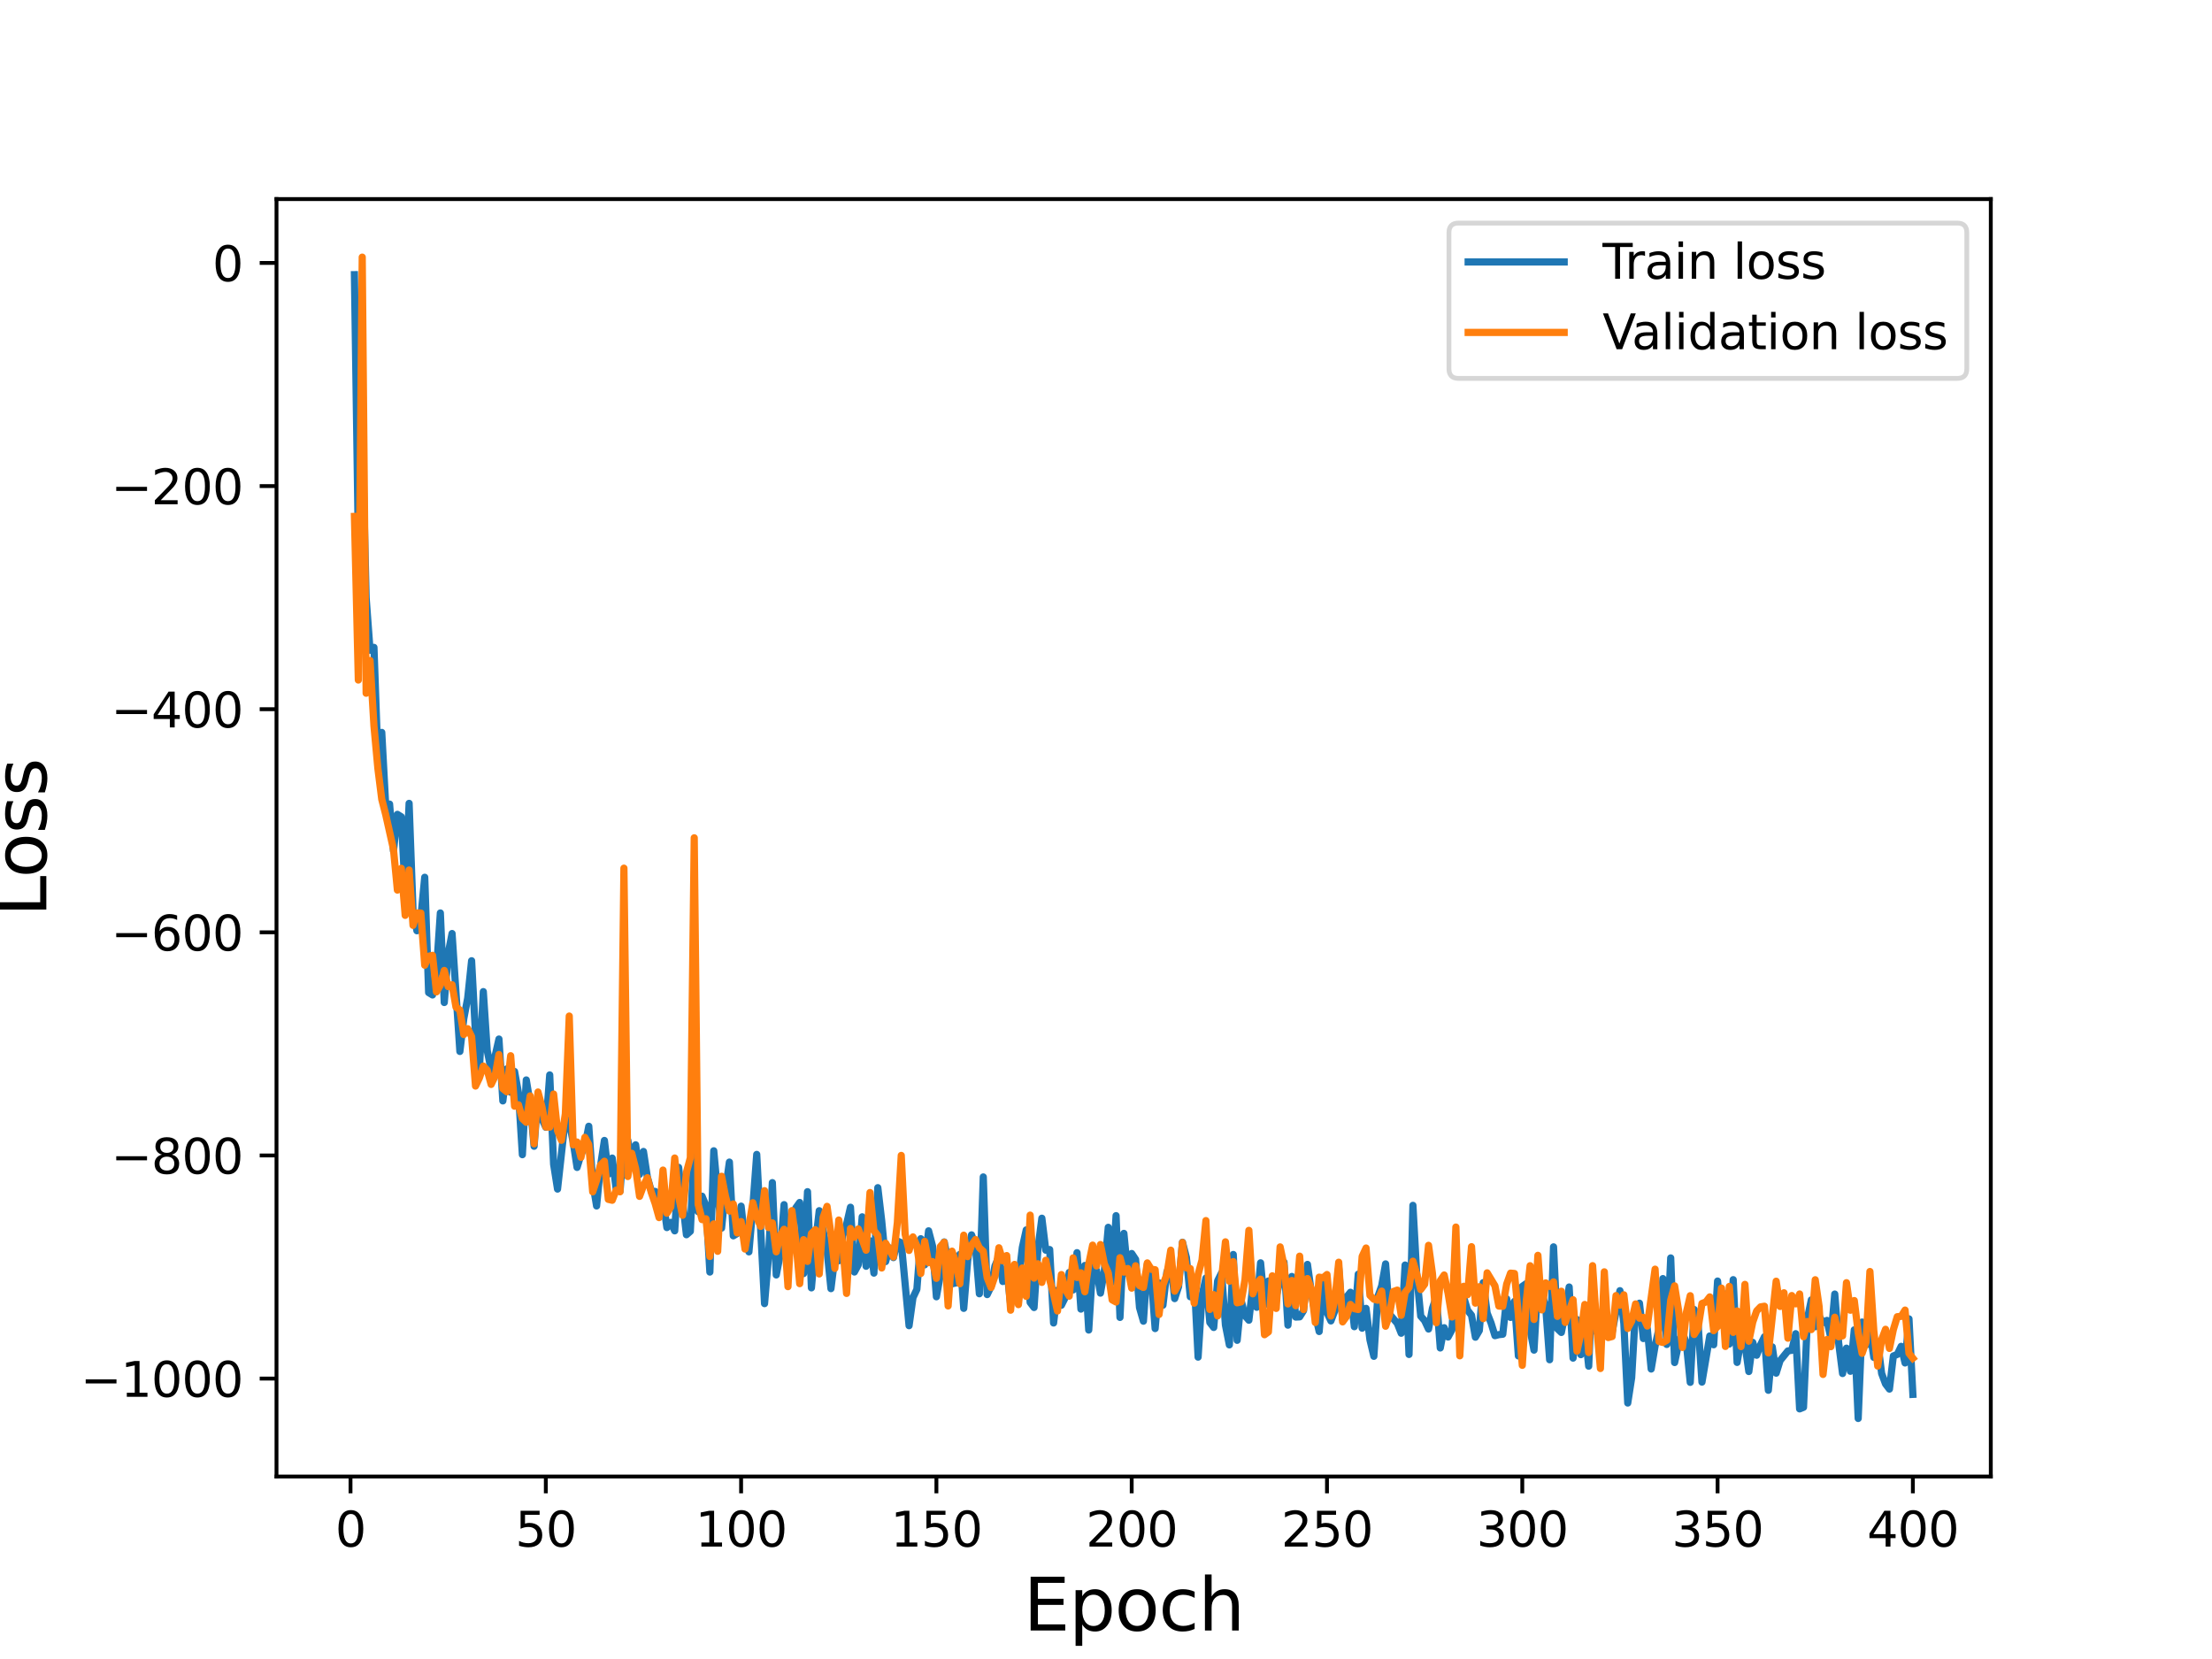 <?xml version="1.0" encoding="utf-8" standalone="no"?>
<!DOCTYPE svg PUBLIC "-//W3C//DTD SVG 1.1//EN"
  "http://www.w3.org/Graphics/SVG/1.1/DTD/svg11.dtd">
<svg height="345.6pt" version="1.1" viewBox="0 0 460.8 345.6" width="460.8pt" xmlns="http://www.w3.org/2000/svg" xmlns:xlink="http://www.w3.org/1999/xlink">
 <defs>
  <style type="text/css">*{stroke-linecap:butt;stroke-linejoin:round;}</style>
 </defs>
 <g id="figure_1">
  <g id="patch_1">
   <path d="M 0 345.6 
L 460.8 345.6 
L 460.8 0 
L 0 0 
z
" style="fill:#ffffff;"/>
  </g>
  <g id="axes_1">
   <g id="patch_2">
    <path d="M 57.6 307.584 
L 414.72 307.584 
L 414.72 41.472 
L 57.6 41.472 
z
" style="fill:#ffffff;"/>
   </g>
   <g id="matplotlib.axis_1">
    <g id="xtick_1">
     <g id="line2d_1">
      <defs>
       <path d="M 0 0 
L 0 3.5 
" id="m65256cbced" style="stroke:#000000;stroke-width:0.8;"/>
      </defs>
      <g>
       <use style="stroke:#000000;stroke-width:0.8;" x="73.019" xlink:href="#m65256cbced" y="307.584"/>
      </g>
     </g>
     <g id="text_1">
      <!-- 0 -->
      <g transform="translate(69.838 322.182)scale(0.1 -0.1)">
       <defs>
        <path d="M 2034 4250 
Q 1547 4250 1301 3770 
Q 1056 3291 1056 2328 
Q 1056 1369 1301 889 
Q 1547 409 2034 409 
Q 2525 409 2770 889 
Q 3016 1369 3016 2328 
Q 3016 3291 2770 3770 
Q 2525 4250 2034 4250 
z
M 2034 4750 
Q 2819 4750 3233 4129 
Q 3647 3509 3647 2328 
Q 3647 1150 3233 529 
Q 2819 -91 2034 -91 
Q 1250 -91 836 529 
Q 422 1150 422 2328 
Q 422 3509 836 4129 
Q 1250 4750 2034 4750 
z
" id="DejaVuSans-30" transform="scale(0.016)"/>
       </defs>
       <use xlink:href="#DejaVuSans-30"/>
      </g>
     </g>
    </g>
    <g id="xtick_2">
     <g id="line2d_2">
      <g>
       <use style="stroke:#000000;stroke-width:0.8;" x="113.703" xlink:href="#m65256cbced" y="307.584"/>
      </g>
     </g>
     <g id="text_2">
      <!-- 50 -->
      <g transform="translate(107.34 322.182)scale(0.1 -0.1)">
       <defs>
        <path d="M 691 4666 
L 3169 4666 
L 3169 4134 
L 1269 4134 
L 1269 2991 
Q 1406 3038 1543 3061 
Q 1681 3084 1819 3084 
Q 2600 3084 3056 2656 
Q 3513 2228 3513 1497 
Q 3513 744 3044 326 
Q 2575 -91 1722 -91 
Q 1428 -91 1123 -41 
Q 819 9 494 109 
L 494 744 
Q 775 591 1075 516 
Q 1375 441 1709 441 
Q 2250 441 2565 725 
Q 2881 1009 2881 1497 
Q 2881 1984 2565 2268 
Q 2250 2553 1709 2553 
Q 1456 2553 1204 2497 
Q 953 2441 691 2322 
L 691 4666 
z
" id="DejaVuSans-35" transform="scale(0.016)"/>
       </defs>
       <use xlink:href="#DejaVuSans-35"/>
       <use x="63.623" xlink:href="#DejaVuSans-30"/>
      </g>
     </g>
    </g>
    <g id="xtick_3">
     <g id="line2d_3">
      <g>
       <use style="stroke:#000000;stroke-width:0.8;" x="154.386" xlink:href="#m65256cbced" y="307.584"/>
      </g>
     </g>
     <g id="text_3">
      <!-- 100 -->
      <g transform="translate(144.842 322.182)scale(0.1 -0.1)">
       <defs>
        <path d="M 794 531 
L 1825 531 
L 1825 4091 
L 703 3866 
L 703 4441 
L 1819 4666 
L 2450 4666 
L 2450 531 
L 3481 531 
L 3481 0 
L 794 0 
L 794 531 
z
" id="DejaVuSans-31" transform="scale(0.016)"/>
       </defs>
       <use xlink:href="#DejaVuSans-31"/>
       <use x="63.623" xlink:href="#DejaVuSans-30"/>
       <use x="127.246" xlink:href="#DejaVuSans-30"/>
      </g>
     </g>
    </g>
    <g id="xtick_4">
     <g id="line2d_4">
      <g>
       <use style="stroke:#000000;stroke-width:0.8;" x="195.07" xlink:href="#m65256cbced" y="307.584"/>
      </g>
     </g>
     <g id="text_4">
      <!-- 150 -->
      <g transform="translate(185.526 322.182)scale(0.1 -0.1)">
       <use xlink:href="#DejaVuSans-31"/>
       <use x="63.623" xlink:href="#DejaVuSans-35"/>
       <use x="127.246" xlink:href="#DejaVuSans-30"/>
      </g>
     </g>
    </g>
    <g id="xtick_5">
     <g id="line2d_5">
      <g>
       <use style="stroke:#000000;stroke-width:0.8;" x="235.753" xlink:href="#m65256cbced" y="307.584"/>
      </g>
     </g>
     <g id="text_5">
      <!-- 200 -->
      <g transform="translate(226.209 322.182)scale(0.1 -0.1)">
       <defs>
        <path d="M 1228 531 
L 3431 531 
L 3431 0 
L 469 0 
L 469 531 
Q 828 903 1448 1529 
Q 2069 2156 2228 2338 
Q 2531 2678 2651 2914 
Q 2772 3150 2772 3378 
Q 2772 3750 2511 3984 
Q 2250 4219 1831 4219 
Q 1534 4219 1204 4116 
Q 875 4013 500 3803 
L 500 4441 
Q 881 4594 1212 4672 
Q 1544 4750 1819 4750 
Q 2544 4750 2975 4387 
Q 3406 4025 3406 3419 
Q 3406 3131 3298 2873 
Q 3191 2616 2906 2266 
Q 2828 2175 2409 1742 
Q 1991 1309 1228 531 
z
" id="DejaVuSans-32" transform="scale(0.016)"/>
       </defs>
       <use xlink:href="#DejaVuSans-32"/>
       <use x="63.623" xlink:href="#DejaVuSans-30"/>
       <use x="127.246" xlink:href="#DejaVuSans-30"/>
      </g>
     </g>
    </g>
    <g id="xtick_6">
     <g id="line2d_6">
      <g>
       <use style="stroke:#000000;stroke-width:0.8;" x="276.437" xlink:href="#m65256cbced" y="307.584"/>
      </g>
     </g>
     <g id="text_6">
      <!-- 250 -->
      <g transform="translate(266.893 322.182)scale(0.1 -0.1)">
       <use xlink:href="#DejaVuSans-32"/>
       <use x="63.623" xlink:href="#DejaVuSans-35"/>
       <use x="127.246" xlink:href="#DejaVuSans-30"/>
      </g>
     </g>
    </g>
    <g id="xtick_7">
     <g id="line2d_7">
      <g>
       <use style="stroke:#000000;stroke-width:0.8;" x="317.12" xlink:href="#m65256cbced" y="307.584"/>
      </g>
     </g>
     <g id="text_7">
      <!-- 300 -->
      <g transform="translate(307.576 322.182)scale(0.1 -0.1)">
       <defs>
        <path d="M 2597 2516 
Q 3050 2419 3304 2112 
Q 3559 1806 3559 1356 
Q 3559 666 3084 287 
Q 2609 -91 1734 -91 
Q 1441 -91 1130 -33 
Q 819 25 488 141 
L 488 750 
Q 750 597 1062 519 
Q 1375 441 1716 441 
Q 2309 441 2620 675 
Q 2931 909 2931 1356 
Q 2931 1769 2642 2001 
Q 2353 2234 1838 2234 
L 1294 2234 
L 1294 2753 
L 1863 2753 
Q 2328 2753 2575 2939 
Q 2822 3125 2822 3475 
Q 2822 3834 2567 4026 
Q 2313 4219 1838 4219 
Q 1578 4219 1281 4162 
Q 984 4106 628 3988 
L 628 4550 
Q 988 4650 1302 4700 
Q 1616 4750 1894 4750 
Q 2613 4750 3031 4423 
Q 3450 4097 3450 3541 
Q 3450 3153 3228 2886 
Q 3006 2619 2597 2516 
z
" id="DejaVuSans-33" transform="scale(0.016)"/>
       </defs>
       <use xlink:href="#DejaVuSans-33"/>
       <use x="63.623" xlink:href="#DejaVuSans-30"/>
       <use x="127.246" xlink:href="#DejaVuSans-30"/>
      </g>
     </g>
    </g>
    <g id="xtick_8">
     <g id="line2d_8">
      <g>
       <use style="stroke:#000000;stroke-width:0.8;" x="357.804" xlink:href="#m65256cbced" y="307.584"/>
      </g>
     </g>
     <g id="text_8">
      <!-- 350 -->
      <g transform="translate(348.26 322.182)scale(0.1 -0.1)">
       <use xlink:href="#DejaVuSans-33"/>
       <use x="63.623" xlink:href="#DejaVuSans-35"/>
       <use x="127.246" xlink:href="#DejaVuSans-30"/>
      </g>
     </g>
    </g>
    <g id="xtick_9">
     <g id="line2d_9">
      <g>
       <use style="stroke:#000000;stroke-width:0.8;" x="398.487" xlink:href="#m65256cbced" y="307.584"/>
      </g>
     </g>
     <g id="text_9">
      <!-- 400 -->
      <g transform="translate(388.944 322.182)scale(0.1 -0.1)">
       <defs>
        <path d="M 2419 4116 
L 825 1625 
L 2419 1625 
L 2419 4116 
z
M 2253 4666 
L 3047 4666 
L 3047 1625 
L 3713 1625 
L 3713 1100 
L 3047 1100 
L 3047 0 
L 2419 0 
L 2419 1100 
L 313 1100 
L 313 1709 
L 2253 4666 
z
" id="DejaVuSans-34" transform="scale(0.016)"/>
       </defs>
       <use xlink:href="#DejaVuSans-34"/>
       <use x="63.623" xlink:href="#DejaVuSans-30"/>
       <use x="127.246" xlink:href="#DejaVuSans-30"/>
      </g>
     </g>
    </g>
    <g id="text_10">
     <!-- Epoch -->
     <g transform="translate(213.194 339.66)scale(0.15 -0.15)">
      <defs>
       <path d="M 628 4666 
L 3578 4666 
L 3578 4134 
L 1259 4134 
L 1259 2753 
L 3481 2753 
L 3481 2222 
L 1259 2222 
L 1259 531 
L 3634 531 
L 3634 0 
L 628 0 
L 628 4666 
z
" id="DejaVuSans-45" transform="scale(0.016)"/>
       <path d="M 1159 525 
L 1159 -1331 
L 581 -1331 
L 581 3500 
L 1159 3500 
L 1159 2969 
Q 1341 3281 1617 3432 
Q 1894 3584 2278 3584 
Q 2916 3584 3314 3078 
Q 3713 2572 3713 1747 
Q 3713 922 3314 415 
Q 2916 -91 2278 -91 
Q 1894 -91 1617 61 
Q 1341 213 1159 525 
z
M 3116 1747 
Q 3116 2381 2855 2742 
Q 2594 3103 2138 3103 
Q 1681 3103 1420 2742 
Q 1159 2381 1159 1747 
Q 1159 1113 1420 752 
Q 1681 391 2138 391 
Q 2594 391 2855 752 
Q 3116 1113 3116 1747 
z
" id="DejaVuSans-70" transform="scale(0.016)"/>
       <path d="M 1959 3097 
Q 1497 3097 1228 2736 
Q 959 2375 959 1747 
Q 959 1119 1226 758 
Q 1494 397 1959 397 
Q 2419 397 2687 759 
Q 2956 1122 2956 1747 
Q 2956 2369 2687 2733 
Q 2419 3097 1959 3097 
z
M 1959 3584 
Q 2709 3584 3137 3096 
Q 3566 2609 3566 1747 
Q 3566 888 3137 398 
Q 2709 -91 1959 -91 
Q 1206 -91 779 398 
Q 353 888 353 1747 
Q 353 2609 779 3096 
Q 1206 3584 1959 3584 
z
" id="DejaVuSans-6f" transform="scale(0.016)"/>
       <path d="M 3122 3366 
L 3122 2828 
Q 2878 2963 2633 3030 
Q 2388 3097 2138 3097 
Q 1578 3097 1268 2742 
Q 959 2388 959 1747 
Q 959 1106 1268 751 
Q 1578 397 2138 397 
Q 2388 397 2633 464 
Q 2878 531 3122 666 
L 3122 134 
Q 2881 22 2623 -34 
Q 2366 -91 2075 -91 
Q 1284 -91 818 406 
Q 353 903 353 1747 
Q 353 2603 823 3093 
Q 1294 3584 2113 3584 
Q 2378 3584 2631 3529 
Q 2884 3475 3122 3366 
z
" id="DejaVuSans-63" transform="scale(0.016)"/>
       <path d="M 3513 2113 
L 3513 0 
L 2938 0 
L 2938 2094 
Q 2938 2591 2744 2837 
Q 2550 3084 2163 3084 
Q 1697 3084 1428 2787 
Q 1159 2491 1159 1978 
L 1159 0 
L 581 0 
L 581 4863 
L 1159 4863 
L 1159 2956 
Q 1366 3272 1645 3428 
Q 1925 3584 2291 3584 
Q 2894 3584 3203 3211 
Q 3513 2838 3513 2113 
z
" id="DejaVuSans-68" transform="scale(0.016)"/>
      </defs>
      <use xlink:href="#DejaVuSans-45"/>
      <use x="63.184" xlink:href="#DejaVuSans-70"/>
      <use x="126.66" xlink:href="#DejaVuSans-6f"/>
      <use x="187.842" xlink:href="#DejaVuSans-63"/>
      <use x="242.822" xlink:href="#DejaVuSans-68"/>
     </g>
    </g>
   </g>
   <g id="matplotlib.axis_2">
    <g id="ytick_1">
     <g id="line2d_10">
      <defs>
       <path d="M 0 0 
L -3.5 0 
" id="m5fffc89179" style="stroke:#000000;stroke-width:0.8;"/>
      </defs>
      <g>
       <use style="stroke:#000000;stroke-width:0.8;" x="57.6" xlink:href="#m5fffc89179" y="287.182"/>
      </g>
     </g>
     <g id="text_11">
      <!-- −1000 -->
      <g transform="translate(16.77 290.981)scale(0.1 -0.1)">
       <defs>
        <path d="M 678 2272 
L 4684 2272 
L 4684 1741 
L 678 1741 
L 678 2272 
z
" id="DejaVuSans-2212" transform="scale(0.016)"/>
       </defs>
       <use xlink:href="#DejaVuSans-2212"/>
       <use x="83.789" xlink:href="#DejaVuSans-31"/>
       <use x="147.412" xlink:href="#DejaVuSans-30"/>
       <use x="211.035" xlink:href="#DejaVuSans-30"/>
       <use x="274.658" xlink:href="#DejaVuSans-30"/>
      </g>
     </g>
    </g>
    <g id="ytick_2">
     <g id="line2d_11">
      <g>
       <use style="stroke:#000000;stroke-width:0.8;" x="57.6" xlink:href="#m5fffc89179" y="240.701"/>
      </g>
     </g>
     <g id="text_12">
      <!-- −800 -->
      <g transform="translate(23.133 244.5)scale(0.1 -0.1)">
       <defs>
        <path d="M 2034 2216 
Q 1584 2216 1326 1975 
Q 1069 1734 1069 1313 
Q 1069 891 1326 650 
Q 1584 409 2034 409 
Q 2484 409 2743 651 
Q 3003 894 3003 1313 
Q 3003 1734 2745 1975 
Q 2488 2216 2034 2216 
z
M 1403 2484 
Q 997 2584 770 2862 
Q 544 3141 544 3541 
Q 544 4100 942 4425 
Q 1341 4750 2034 4750 
Q 2731 4750 3128 4425 
Q 3525 4100 3525 3541 
Q 3525 3141 3298 2862 
Q 3072 2584 2669 2484 
Q 3125 2378 3379 2068 
Q 3634 1759 3634 1313 
Q 3634 634 3220 271 
Q 2806 -91 2034 -91 
Q 1263 -91 848 271 
Q 434 634 434 1313 
Q 434 1759 690 2068 
Q 947 2378 1403 2484 
z
M 1172 3481 
Q 1172 3119 1398 2916 
Q 1625 2713 2034 2713 
Q 2441 2713 2670 2916 
Q 2900 3119 2900 3481 
Q 2900 3844 2670 4047 
Q 2441 4250 2034 4250 
Q 1625 4250 1398 4047 
Q 1172 3844 1172 3481 
z
" id="DejaVuSans-38" transform="scale(0.016)"/>
       </defs>
       <use xlink:href="#DejaVuSans-2212"/>
       <use x="83.789" xlink:href="#DejaVuSans-38"/>
       <use x="147.412" xlink:href="#DejaVuSans-30"/>
       <use x="211.035" xlink:href="#DejaVuSans-30"/>
      </g>
     </g>
    </g>
    <g id="ytick_3">
     <g id="line2d_12">
      <g>
       <use style="stroke:#000000;stroke-width:0.8;" x="57.6" xlink:href="#m5fffc89179" y="194.219"/>
      </g>
     </g>
     <g id="text_13">
      <!-- −600 -->
      <g transform="translate(23.133 198.018)scale(0.1 -0.1)">
       <defs>
        <path d="M 2113 2584 
Q 1688 2584 1439 2293 
Q 1191 2003 1191 1497 
Q 1191 994 1439 701 
Q 1688 409 2113 409 
Q 2538 409 2786 701 
Q 3034 994 3034 1497 
Q 3034 2003 2786 2293 
Q 2538 2584 2113 2584 
z
M 3366 4563 
L 3366 3988 
Q 3128 4100 2886 4159 
Q 2644 4219 2406 4219 
Q 1781 4219 1451 3797 
Q 1122 3375 1075 2522 
Q 1259 2794 1537 2939 
Q 1816 3084 2150 3084 
Q 2853 3084 3261 2657 
Q 3669 2231 3669 1497 
Q 3669 778 3244 343 
Q 2819 -91 2113 -91 
Q 1303 -91 875 529 
Q 447 1150 447 2328 
Q 447 3434 972 4092 
Q 1497 4750 2381 4750 
Q 2619 4750 2861 4703 
Q 3103 4656 3366 4563 
z
" id="DejaVuSans-36" transform="scale(0.016)"/>
       </defs>
       <use xlink:href="#DejaVuSans-2212"/>
       <use x="83.789" xlink:href="#DejaVuSans-36"/>
       <use x="147.412" xlink:href="#DejaVuSans-30"/>
       <use x="211.035" xlink:href="#DejaVuSans-30"/>
      </g>
     </g>
    </g>
    <g id="ytick_4">
     <g id="line2d_13">
      <g>
       <use style="stroke:#000000;stroke-width:0.8;" x="57.6" xlink:href="#m5fffc89179" y="147.738"/>
      </g>
     </g>
     <g id="text_14">
      <!-- −400 -->
      <g transform="translate(23.133 151.537)scale(0.1 -0.1)">
       <use xlink:href="#DejaVuSans-2212"/>
       <use x="83.789" xlink:href="#DejaVuSans-34"/>
       <use x="147.412" xlink:href="#DejaVuSans-30"/>
       <use x="211.035" xlink:href="#DejaVuSans-30"/>
      </g>
     </g>
    </g>
    <g id="ytick_5">
     <g id="line2d_14">
      <g>
       <use style="stroke:#000000;stroke-width:0.8;" x="57.6" xlink:href="#m5fffc89179" y="101.256"/>
      </g>
     </g>
     <g id="text_15">
      <!-- −200 -->
      <g transform="translate(23.133 105.055)scale(0.1 -0.1)">
       <use xlink:href="#DejaVuSans-2212"/>
       <use x="83.789" xlink:href="#DejaVuSans-32"/>
       <use x="147.412" xlink:href="#DejaVuSans-30"/>
       <use x="211.035" xlink:href="#DejaVuSans-30"/>
      </g>
     </g>
    </g>
    <g id="ytick_6">
     <g id="line2d_15">
      <g>
       <use style="stroke:#000000;stroke-width:0.8;" x="57.6" xlink:href="#m5fffc89179" y="54.775"/>
      </g>
     </g>
     <g id="text_16">
      <!-- 0 -->
      <g transform="translate(44.237 58.574)scale(0.1 -0.1)">
       <use xlink:href="#DejaVuSans-30"/>
      </g>
     </g>
    </g>
    <g id="text_17">
     <!-- Loss -->
     <g transform="translate(9.651 190.979)rotate(-90)scale(0.15 -0.15)">
      <defs>
       <path d="M 628 4666 
L 1259 4666 
L 1259 531 
L 3531 531 
L 3531 0 
L 628 0 
L 628 4666 
z
" id="DejaVuSans-4c" transform="scale(0.016)"/>
       <path d="M 2834 3397 
L 2834 2853 
Q 2591 2978 2328 3040 
Q 2066 3103 1784 3103 
Q 1356 3103 1142 2972 
Q 928 2841 928 2578 
Q 928 2378 1081 2264 
Q 1234 2150 1697 2047 
L 1894 2003 
Q 2506 1872 2764 1633 
Q 3022 1394 3022 966 
Q 3022 478 2636 193 
Q 2250 -91 1575 -91 
Q 1294 -91 989 -36 
Q 684 19 347 128 
L 347 722 
Q 666 556 975 473 
Q 1284 391 1588 391 
Q 1994 391 2212 530 
Q 2431 669 2431 922 
Q 2431 1156 2273 1281 
Q 2116 1406 1581 1522 
L 1381 1569 
Q 847 1681 609 1914 
Q 372 2147 372 2553 
Q 372 3047 722 3315 
Q 1072 3584 1716 3584 
Q 2034 3584 2315 3537 
Q 2597 3491 2834 3397 
z
" id="DejaVuSans-73" transform="scale(0.016)"/>
      </defs>
      <use xlink:href="#DejaVuSans-4c"/>
      <use x="53.963" xlink:href="#DejaVuSans-6f"/>
      <use x="115.145" xlink:href="#DejaVuSans-73"/>
      <use x="167.244" xlink:href="#DejaVuSans-73"/>
     </g>
    </g>
   </g>
   <g id="line2d_16">
    <path clip-path="url(#pdfa009ab2e)" d="M 73.833 57.221 
L 74.646 112.935 
L 75.46 90.11 
L 76.274 124.557 
L 77.087 135.454 
L 77.901 134.861 
L 78.715 157.709 
L 79.528 152.573 
L 80.342 167.634 
L 81.156 167.504 
L 81.969 177.256 
L 82.783 169.647 
L 83.597 170.152 
L 84.41 186.02 
L 85.224 167.353 
L 86.038 189.57 
L 86.851 193.892 
L 87.665 191.163 
L 88.479 182.751 
L 89.292 206.77 
L 90.106 207.267 
L 90.92 202.248 
L 91.733 190.186 
L 92.547 208.84 
L 93.361 198.654 
L 94.174 194.472 
L 95.802 219.036 
L 96.616 212.197 
L 97.429 207.92 
L 98.243 200.142 
L 99.057 215.491 
L 99.87 222.714 
L 100.684 206.573 
L 101.498 218.862 
L 102.311 222.857 
L 103.125 220.044 
L 103.939 216.453 
L 104.752 229.34 
L 105.566 222.676 
L 106.38 227.526 
L 107.193 223.209 
L 108.007 227.696 
L 108.821 240.542 
L 109.634 224.971 
L 110.448 229.921 
L 111.262 238.79 
L 112.075 228.082 
L 112.889 233.06 
L 113.703 234.833 
L 114.516 223.925 
L 115.33 242.546 
L 116.144 247.705 
L 117.771 232.981 
L 118.585 233.763 
L 119.398 237.896 
L 120.212 243.196 
L 121.026 240.531 
L 121.839 238.797 
L 122.653 234.621 
L 123.467 246.303 
L 124.28 251.224 
L 125.094 242.894 
L 125.908 237.577 
L 126.721 244.609 
L 127.535 241.252 
L 128.349 247.591 
L 129.162 248.152 
L 129.976 237.979 
L 130.79 237.569 
L 131.603 242.103 
L 132.417 238.487 
L 133.231 244.645 
L 134.044 239.872 
L 134.858 245.213 
L 135.672 248.115 
L 136.485 248.198 
L 137.299 252.352 
L 138.113 249.885 
L 138.926 255.726 
L 139.74 254.64 
L 140.554 256.408 
L 141.367 243.187 
L 142.995 257.218 
L 143.808 256.503 
L 144.622 238.974 
L 145.436 252.412 
L 146.249 249.19 
L 147.063 251.148 
L 147.877 264.992 
L 148.69 239.73 
L 149.504 248.555 
L 150.318 255.838 
L 151.131 247.883 
L 151.945 242.085 
L 152.759 257.447 
L 153.572 256.959 
L 154.386 251.264 
L 155.2 258.487 
L 156.013 260.784 
L 156.827 251.402 
L 157.641 240.485 
L 159.268 271.569 
L 160.082 261.943 
L 160.895 246.363 
L 161.709 265.594 
L 162.523 261.403 
L 163.336 250.952 
L 164.15 262.711 
L 165.777 251.634 
L 166.591 250.495 
L 167.405 265.307 
L 168.219 248.249 
L 169.032 268.284 
L 169.846 259.335 
L 170.66 252.212 
L 172.287 260.437 
L 173.101 268.447 
L 173.914 261.847 
L 174.728 262.64 
L 175.542 257.435 
L 176.355 255.026 
L 177.169 251.491 
L 177.983 264.983 
L 178.796 263.475 
L 179.61 253.488 
L 180.424 263.788 
L 181.237 258.478 
L 182.051 265.212 
L 182.865 247.414 
L 183.678 254.345 
L 184.492 262.813 
L 185.306 259.962 
L 186.119 261.983 
L 186.933 258.527 
L 187.747 258.883 
L 189.374 276.164 
L 190.188 270.318 
L 191.001 268.588 
L 191.815 258.05 
L 192.629 263.492 
L 193.442 256.406 
L 194.256 259.536 
L 195.07 270.142 
L 195.883 265.612 
L 196.697 258.72 
L 197.511 262.685 
L 198.324 267.436 
L 199.138 267.259 
L 199.952 261.31 
L 200.765 272.555 
L 201.579 262.609 
L 202.393 257.244 
L 203.206 259.668 
L 204.02 269.514 
L 204.834 245.178 
L 205.647 269.685 
L 206.461 267.984 
L 207.275 263.703 
L 208.088 261.788 
L 208.902 266.959 
L 209.716 264.236 
L 210.529 271.764 
L 211.343 264.569 
L 212.157 266.738 
L 212.97 259.88 
L 213.784 256.212 
L 214.598 271.31 
L 215.411 272.379 
L 216.225 260.086 
L 217.039 253.778 
L 217.852 260.436 
L 218.666 260.302 
L 219.48 275.604 
L 220.293 268.765 
L 221.107 271.902 
L 221.921 270.264 
L 222.734 265.075 
L 223.548 268.715 
L 224.362 260.952 
L 225.175 272.707 
L 225.989 263.618 
L 226.803 277.068 
L 227.616 263.807 
L 228.43 264.65 
L 229.244 269.382 
L 230.057 264.736 
L 230.871 255.671 
L 231.685 267.095 
L 232.498 253.245 
L 233.312 274.441 
L 234.126 256.934 
L 234.939 265.327 
L 235.753 261.129 
L 236.567 262.358 
L 237.381 272.398 
L 238.194 275.225 
L 239.008 263.351 
L 239.822 265.971 
L 240.635 276.764 
L 241.449 267.249 
L 242.263 271.894 
L 243.076 264.996 
L 243.89 263.016 
L 244.704 270.523 
L 245.517 268.027 
L 246.331 258.783 
L 247.145 261.952 
L 247.958 270.139 
L 248.772 266.413 
L 249.586 282.715 
L 250.399 269.87 
L 251.213 266.243 
L 252.027 275.484 
L 252.84 276.537 
L 253.654 266.821 
L 254.468 265.181 
L 255.281 276.043 
L 256.095 280.166 
L 256.909 261.332 
L 257.722 279.213 
L 258.536 270.817 
L 259.35 274.072 
L 260.163 275.024 
L 260.977 267.945 
L 261.791 272.33 
L 262.604 263.069 
L 263.418 271.822 
L 264.232 266.858 
L 265.045 271.31 
L 265.859 270.128 
L 267.486 262.932 
L 268.3 276.057 
L 269.114 265.911 
L 269.927 274.368 
L 270.741 274.324 
L 271.555 273.021 
L 272.368 263.398 
L 273.182 269.278 
L 273.996 273.819 
L 274.809 277.379 
L 275.623 266.967 
L 276.437 273.406 
L 277.25 275.174 
L 278.064 273.038 
L 278.878 264.134 
L 279.691 274.817 
L 280.505 270.226 
L 281.319 269.205 
L 282.132 276.37 
L 282.946 265.432 
L 283.76 276.687 
L 284.573 272.561 
L 285.387 279.123 
L 286.201 282.545 
L 287.014 270.164 
L 287.828 267.864 
L 288.642 263.293 
L 289.455 273.746 
L 291.083 275.686 
L 291.896 277.738 
L 292.71 263.53 
L 293.524 282.158 
L 294.337 251.097 
L 295.151 265.843 
L 295.965 274.176 
L 296.778 275.112 
L 297.592 276.859 
L 298.406 272.539 
L 299.219 270.097 
L 300.033 280.806 
L 300.847 276.585 
L 301.66 278.523 
L 302.474 277.012 
L 303.288 263.565 
L 304.101 273.707 
L 304.915 270.261 
L 305.729 272.96 
L 306.543 273.998 
L 307.356 278.563 
L 308.17 277.171 
L 308.984 267.2 
L 309.797 273.542 
L 310.611 275.595 
L 311.425 278.246 
L 312.238 278.031 
L 313.052 277.945 
L 313.866 270.566 
L 314.679 274.441 
L 315.493 271.103 
L 316.307 282.463 
L 317.12 267.979 
L 317.934 267.417 
L 318.748 276.983 
L 319.561 281.256 
L 320.375 267.022 
L 321.189 269.279 
L 322.002 272.325 
L 322.816 283.26 
L 323.63 259.746 
L 324.443 276.801 
L 325.257 277.572 
L 326.071 273.477 
L 326.884 268.108 
L 327.698 282.92 
L 328.512 274.883 
L 329.325 282.202 
L 330.139 276.859 
L 330.953 284.599 
L 331.766 266.027 
L 332.58 277.466 
L 333.394 277.229 
L 334.207 276.509 
L 335.021 276.849 
L 335.835 277.509 
L 337.462 268.873 
L 338.276 275.68 
L 339.089 292.276 
L 339.903 287.018 
L 340.717 272.626 
L 341.53 271.481 
L 342.344 278.843 
L 343.158 276.789 
L 343.971 285.19 
L 344.785 280.39 
L 345.599 276.746 
L 346.412 266.356 
L 347.226 280.075 
L 348.04 262.052 
L 348.853 283.84 
L 349.667 280.055 
L 350.481 277.535 
L 351.294 279.819 
L 352.108 287.968 
L 352.922 272.792 
L 353.735 275.688 
L 354.549 287.915 
L 356.176 278.304 
L 356.99 280.137 
L 357.804 266.868 
L 358.617 275.901 
L 359.431 269.547 
L 360.245 279.988 
L 361.058 266.579 
L 361.872 283.815 
L 362.686 279.035 
L 363.499 279.993 
L 364.313 285.714 
L 365.127 279.636 
L 365.94 282.321 
L 366.754 280.147 
L 367.568 278.471 
L 368.381 289.621 
L 369.195 280.581 
L 370.009 286.053 
L 370.822 283.435 
L 372.45 281.429 
L 373.263 281.288 
L 374.077 277.83 
L 374.891 293.495 
L 375.704 293.166 
L 376.518 274.704 
L 377.332 270.789 
L 378.146 276.383 
L 378.959 274.189 
L 379.773 275.546 
L 380.587 275.067 
L 381.4 278.721 
L 382.214 269.576 
L 383.028 279.786 
L 383.841 286.129 
L 384.655 280.852 
L 385.469 285.662 
L 386.282 277.029 
L 387.096 295.488 
L 387.91 275.411 
L 388.723 280.203 
L 389.537 277.283 
L 390.351 282.767 
L 391.164 279.651 
L 391.978 286.113 
L 392.792 288.294 
L 393.605 289.369 
L 394.419 282.472 
L 395.233 282.153 
L 396.046 280.469 
L 396.86 283.931 
L 397.674 274.745 
L 398.487 290.473 
L 398.487 290.473 
" style="fill:none;stroke:#1f77b4;stroke-linecap:square;stroke-width:1.5;"/>
   </g>
   <g id="line2d_17">
    <path clip-path="url(#pdfa009ab2e)" d="M 73.833 107.581 
L 74.646 141.665 
L 75.46 53.568 
L 76.274 144.413 
L 77.087 137.595 
L 77.901 151.233 
L 78.715 160.045 
L 79.528 166.513 
L 80.342 169.676 
L 81.969 176.927 
L 82.783 185.419 
L 83.597 180.89 
L 84.41 190.689 
L 85.224 181.242 
L 86.038 192.764 
L 86.851 190.19 
L 87.665 190.204 
L 88.479 201.076 
L 89.292 199.206 
L 90.106 199.019 
L 90.92 206.63 
L 91.733 205.206 
L 92.547 202.17 
L 93.361 205.526 
L 94.174 205.138 
L 94.988 209.789 
L 95.802 210.423 
L 96.616 215.516 
L 97.429 214.3 
L 98.243 215.944 
L 99.057 226.245 
L 99.87 224.547 
L 100.684 222.083 
L 101.498 222.936 
L 102.311 225.906 
L 103.125 224.202 
L 103.939 219.674 
L 104.752 226.774 
L 105.566 227.431 
L 106.38 219.928 
L 107.193 230.441 
L 108.007 230.15 
L 108.821 233.028 
L 109.634 233.796 
L 110.448 228.298 
L 111.262 238.273 
L 112.075 227.486 
L 112.889 230.535 
L 113.703 234.771 
L 114.516 234.801 
L 115.33 227.909 
L 116.144 235.549 
L 116.957 237.544 
L 117.771 232.01 
L 118.585 211.663 
L 119.398 238.481 
L 120.212 237.902 
L 121.026 241.095 
L 121.839 236.935 
L 122.653 238.423 
L 123.467 248.288 
L 124.28 245.85 
L 125.094 242.711 
L 125.908 241.909 
L 126.721 249.845 
L 127.535 250.036 
L 128.349 247.936 
L 129.162 248.274 
L 129.976 180.856 
L 130.79 245.088 
L 131.603 240.257 
L 132.417 243.441 
L 133.231 249.224 
L 134.044 247.035 
L 134.858 245.34 
L 135.672 248.402 
L 136.485 250.735 
L 137.299 253.648 
L 138.113 243.749 
L 138.926 252.733 
L 139.74 251.429 
L 140.554 241.236 
L 141.367 249.249 
L 142.181 253.166 
L 142.995 244.23 
L 143.808 241.202 
L 144.622 174.531 
L 145.436 250.85 
L 146.249 254.065 
L 147.063 253.897 
L 147.877 261.753 
L 148.69 254.951 
L 149.504 260.67 
L 150.318 245.039 
L 151.131 249.215 
L 151.945 252.296 
L 152.759 250.806 
L 153.572 256.84 
L 154.386 254.48 
L 155.2 260.201 
L 156.827 250.553 
L 157.641 253.618 
L 158.454 255.484 
L 159.268 248.042 
L 160.082 255.731 
L 160.895 254.754 
L 161.709 260.773 
L 162.523 257.416 
L 163.336 256.085 
L 164.15 268.033 
L 164.964 252.194 
L 165.777 258.415 
L 166.591 267.411 
L 167.405 258.246 
L 168.219 262.768 
L 169.032 256.981 
L 169.846 256.177 
L 170.66 265.388 
L 171.473 253.607 
L 172.287 251.307 
L 173.101 257.026 
L 173.914 264.228 
L 174.728 254.155 
L 175.542 259.011 
L 176.355 269.444 
L 177.169 255.924 
L 177.983 257.733 
L 178.796 256.01 
L 180.424 260.439 
L 181.237 248.423 
L 182.051 256.348 
L 182.865 257.369 
L 183.678 264.145 
L 184.492 258.977 
L 186.119 261.847 
L 186.933 254.7 
L 187.747 240.696 
L 188.56 257.114 
L 189.374 260.488 
L 190.188 257.669 
L 191.001 259.562 
L 191.815 265.291 
L 192.629 258.6 
L 193.442 263.046 
L 194.256 262.81 
L 195.07 266.298 
L 195.883 259.692 
L 196.697 258.78 
L 197.511 272.052 
L 198.324 260.64 
L 199.138 263.081 
L 199.952 267.428 
L 200.765 257.312 
L 201.579 261.774 
L 202.393 259.388 
L 203.206 258.221 
L 204.02 259.94 
L 204.834 260.669 
L 205.647 266.172 
L 206.461 268.211 
L 207.275 265.809 
L 208.088 259.933 
L 208.902 262.661 
L 209.716 261.558 
L 210.529 272.937 
L 211.343 263.398 
L 212.157 271.78 
L 212.97 264.156 
L 213.784 270.058 
L 214.598 253.135 
L 215.411 266.254 
L 216.225 263.271 
L 217.039 267.148 
L 217.852 262.542 
L 218.666 266.595 
L 219.48 269.573 
L 220.293 273.106 
L 221.107 265.513 
L 221.921 268.586 
L 222.734 270.016 
L 223.548 262.043 
L 224.362 266.118 
L 225.175 265.158 
L 225.989 269.095 
L 226.803 263.314 
L 227.616 259.383 
L 228.43 263.718 
L 229.244 259.262 
L 230.057 263.285 
L 230.871 265.16 
L 231.685 270.789 
L 232.498 271.233 
L 233.312 262.007 
L 234.126 265.005 
L 234.939 264.259 
L 235.753 268.343 
L 236.567 263.685 
L 237.381 267.821 
L 238.194 268.194 
L 239.008 263.087 
L 239.822 264.413 
L 240.635 264.507 
L 241.449 273.831 
L 242.263 267.672 
L 243.076 265.5 
L 243.89 260.431 
L 244.704 268.962 
L 245.517 267.522 
L 246.331 258.835 
L 247.145 264.117 
L 247.958 264.272 
L 248.772 271.473 
L 249.586 265.488 
L 250.399 262.485 
L 251.213 254.27 
L 252.027 272.783 
L 252.84 269.688 
L 253.654 274.127 
L 255.281 258.699 
L 256.095 266.902 
L 256.909 262.816 
L 257.722 271.399 
L 258.536 271.214 
L 259.35 266.603 
L 260.163 256.307 
L 260.977 269.526 
L 261.791 267.338 
L 262.604 266.473 
L 263.418 278.049 
L 264.232 277.456 
L 265.045 265.779 
L 265.859 272.569 
L 266.673 259.754 
L 267.486 263.622 
L 268.3 271.632 
L 269.114 266.757 
L 269.927 271.995 
L 270.741 261.679 
L 271.555 272.8 
L 272.368 266.345 
L 273.182 268.57 
L 273.996 275.5 
L 274.809 266.058 
L 275.623 266.19 
L 276.437 265.506 
L 277.25 274.15 
L 278.064 270.894 
L 278.878 262.941 
L 279.691 275.374 
L 280.505 274.247 
L 281.319 271.741 
L 282.132 272.616 
L 282.946 272.8 
L 283.76 261.736 
L 284.573 259.985 
L 285.387 269.85 
L 286.201 270.651 
L 287.014 270.86 
L 287.828 268.968 
L 288.642 276.28 
L 289.455 273.905 
L 290.269 269.045 
L 291.083 268.754 
L 291.896 273.996 
L 292.71 269.236 
L 293.524 268.209 
L 294.337 262.733 
L 295.151 265.432 
L 295.965 268.635 
L 296.778 267.531 
L 297.592 259.425 
L 298.406 265.319 
L 299.219 275.555 
L 300.033 266.789 
L 300.847 265.605 
L 301.66 269.413 
L 302.474 274.361 
L 303.288 255.62 
L 304.101 282.442 
L 304.915 267.96 
L 305.729 269.702 
L 306.543 259.709 
L 307.356 271.475 
L 308.17 268.037 
L 308.984 274.696 
L 309.797 265.154 
L 311.425 267.86 
L 312.238 272.078 
L 313.052 272.131 
L 313.866 267.504 
L 314.679 265.219 
L 315.493 265.292 
L 316.307 273.99 
L 317.12 284.421 
L 317.934 271.212 
L 318.748 263.67 
L 319.561 274.863 
L 320.375 261.509 
L 321.189 272.875 
L 322.002 267.252 
L 322.816 267.975 
L 323.63 267.042 
L 324.443 274.223 
L 325.257 268.987 
L 326.071 275.484 
L 327.698 270.758 
L 328.512 281.461 
L 329.325 277.809 
L 330.139 271.745 
L 330.953 281.748 
L 331.766 263.665 
L 332.58 275.814 
L 333.394 285.084 
L 334.207 264.944 
L 335.021 278.637 
L 335.835 278.42 
L 336.648 269.898 
L 337.462 271.885 
L 338.276 269.734 
L 339.089 276.742 
L 339.903 275.212 
L 340.717 271.632 
L 341.53 274.602 
L 342.344 274.44 
L 343.158 276.241 
L 344.785 264.392 
L 345.599 279.45 
L 346.412 279.661 
L 347.226 279.201 
L 348.04 270.852 
L 348.853 267.868 
L 349.667 272.903 
L 350.481 280.693 
L 351.294 273.435 
L 352.108 269.915 
L 352.922 278.001 
L 353.735 276.714 
L 354.549 271.541 
L 355.363 271.227 
L 356.176 270.166 
L 356.99 277.198 
L 357.804 276.336 
L 358.617 268.336 
L 359.431 280.489 
L 360.245 267.989 
L 361.058 277.559 
L 361.872 273.094 
L 362.686 280.512 
L 363.499 267.561 
L 364.313 279.393 
L 365.127 275.428 
L 365.94 273.093 
L 366.754 272.251 
L 367.568 272.114 
L 368.381 281.832 
L 370.009 266.899 
L 370.822 272.156 
L 371.636 269.307 
L 372.45 278.769 
L 373.263 269.888 
L 374.077 271.618 
L 374.891 269.563 
L 375.704 278.466 
L 376.518 275.293 
L 377.332 276.976 
L 378.146 266.596 
L 378.959 272.184 
L 379.773 286.32 
L 380.587 279.039 
L 381.4 280.541 
L 382.214 274.406 
L 383.028 278.467 
L 383.841 278.279 
L 384.655 267.208 
L 385.469 272.943 
L 386.282 270.933 
L 387.096 277.617 
L 387.91 281.922 
L 388.723 279.564 
L 389.537 264.877 
L 390.351 277.218 
L 391.164 284.575 
L 391.978 279.071 
L 392.792 276.917 
L 393.605 280.901 
L 394.419 276.975 
L 395.233 274.295 
L 396.046 274.23 
L 396.86 272.915 
L 397.674 281.914 
L 398.487 282.948 
L 398.487 282.948 
" style="fill:none;stroke:#ff7f0e;stroke-linecap:square;stroke-width:1.5;"/>
   </g>
   <g id="patch_3">
    <path d="M 57.6 307.584 
L 57.6 41.472 
" style="fill:none;stroke:#000000;stroke-linecap:square;stroke-linejoin:miter;stroke-width:0.8;"/>
   </g>
   <g id="patch_4">
    <path d="M 414.72 307.584 
L 414.72 41.472 
" style="fill:none;stroke:#000000;stroke-linecap:square;stroke-linejoin:miter;stroke-width:0.8;"/>
   </g>
   <g id="patch_5">
    <path d="M 57.6 307.584 
L 414.72 307.584 
" style="fill:none;stroke:#000000;stroke-linecap:square;stroke-linejoin:miter;stroke-width:0.8;"/>
   </g>
   <g id="patch_6">
    <path d="M 57.6 41.472 
L 414.72 41.472 
" style="fill:none;stroke:#000000;stroke-linecap:square;stroke-linejoin:miter;stroke-width:0.8;"/>
   </g>
   <g id="legend_1">
    <g id="patch_7">
     <path d="M 303.845 78.828 
L 407.72 78.828 
Q 409.72 78.828 409.72 76.828 
L 409.72 48.472 
Q 409.72 46.472 407.72 46.472 
L 303.845 46.472 
Q 301.845 46.472 301.845 48.472 
L 301.845 76.828 
Q 301.845 78.828 303.845 78.828 
z
" style="fill:#ffffff;opacity:0.8;stroke:#cccccc;stroke-linejoin:miter;"/>
    </g>
    <g id="line2d_18">
     <path d="M 305.845 54.57 
L 325.845 54.57 
" style="fill:none;stroke:#1f77b4;stroke-linecap:square;stroke-width:1.5;"/>
    </g>
    <g id="line2d_19"/>
    <g id="text_18">
     <!-- Train loss -->
     <g transform="translate(333.845 58.07)scale(0.1 -0.1)">
      <defs>
       <path d="M -19 4666 
L 3928 4666 
L 3928 4134 
L 2272 4134 
L 2272 0 
L 1638 0 
L 1638 4134 
L -19 4134 
L -19 4666 
z
" id="DejaVuSans-54" transform="scale(0.016)"/>
       <path d="M 2631 2963 
Q 2534 3019 2420 3045 
Q 2306 3072 2169 3072 
Q 1681 3072 1420 2755 
Q 1159 2438 1159 1844 
L 1159 0 
L 581 0 
L 581 3500 
L 1159 3500 
L 1159 2956 
Q 1341 3275 1631 3429 
Q 1922 3584 2338 3584 
Q 2397 3584 2469 3576 
Q 2541 3569 2628 3553 
L 2631 2963 
z
" id="DejaVuSans-72" transform="scale(0.016)"/>
       <path d="M 2194 1759 
Q 1497 1759 1228 1600 
Q 959 1441 959 1056 
Q 959 750 1161 570 
Q 1363 391 1709 391 
Q 2188 391 2477 730 
Q 2766 1069 2766 1631 
L 2766 1759 
L 2194 1759 
z
M 3341 1997 
L 3341 0 
L 2766 0 
L 2766 531 
Q 2569 213 2275 61 
Q 1981 -91 1556 -91 
Q 1019 -91 701 211 
Q 384 513 384 1019 
Q 384 1609 779 1909 
Q 1175 2209 1959 2209 
L 2766 2209 
L 2766 2266 
Q 2766 2663 2505 2880 
Q 2244 3097 1772 3097 
Q 1472 3097 1187 3025 
Q 903 2953 641 2809 
L 641 3341 
Q 956 3463 1253 3523 
Q 1550 3584 1831 3584 
Q 2591 3584 2966 3190 
Q 3341 2797 3341 1997 
z
" id="DejaVuSans-61" transform="scale(0.016)"/>
       <path d="M 603 3500 
L 1178 3500 
L 1178 0 
L 603 0 
L 603 3500 
z
M 603 4863 
L 1178 4863 
L 1178 4134 
L 603 4134 
L 603 4863 
z
" id="DejaVuSans-69" transform="scale(0.016)"/>
       <path d="M 3513 2113 
L 3513 0 
L 2938 0 
L 2938 2094 
Q 2938 2591 2744 2837 
Q 2550 3084 2163 3084 
Q 1697 3084 1428 2787 
Q 1159 2491 1159 1978 
L 1159 0 
L 581 0 
L 581 3500 
L 1159 3500 
L 1159 2956 
Q 1366 3272 1645 3428 
Q 1925 3584 2291 3584 
Q 2894 3584 3203 3211 
Q 3513 2838 3513 2113 
z
" id="DejaVuSans-6e" transform="scale(0.016)"/>
       <path id="DejaVuSans-20" transform="scale(0.016)"/>
       <path d="M 603 4863 
L 1178 4863 
L 1178 0 
L 603 0 
L 603 4863 
z
" id="DejaVuSans-6c" transform="scale(0.016)"/>
      </defs>
      <use xlink:href="#DejaVuSans-54"/>
      <use x="46.334" xlink:href="#DejaVuSans-72"/>
      <use x="87.447" xlink:href="#DejaVuSans-61"/>
      <use x="148.727" xlink:href="#DejaVuSans-69"/>
      <use x="176.51" xlink:href="#DejaVuSans-6e"/>
      <use x="239.889" xlink:href="#DejaVuSans-20"/>
      <use x="271.676" xlink:href="#DejaVuSans-6c"/>
      <use x="299.459" xlink:href="#DejaVuSans-6f"/>
      <use x="360.641" xlink:href="#DejaVuSans-73"/>
      <use x="412.74" xlink:href="#DejaVuSans-73"/>
     </g>
    </g>
    <g id="line2d_20">
     <path d="M 305.845 69.249 
L 325.845 69.249 
" style="fill:none;stroke:#ff7f0e;stroke-linecap:square;stroke-width:1.5;"/>
    </g>
    <g id="line2d_21"/>
    <g id="text_19">
     <!-- Validation loss -->
     <g transform="translate(333.845 72.749)scale(0.1 -0.1)">
      <defs>
       <path d="M 1831 0 
L 50 4666 
L 709 4666 
L 2188 738 
L 3669 4666 
L 4325 4666 
L 2547 0 
L 1831 0 
z
" id="DejaVuSans-56" transform="scale(0.016)"/>
       <path d="M 2906 2969 
L 2906 4863 
L 3481 4863 
L 3481 0 
L 2906 0 
L 2906 525 
Q 2725 213 2448 61 
Q 2172 -91 1784 -91 
Q 1150 -91 751 415 
Q 353 922 353 1747 
Q 353 2572 751 3078 
Q 1150 3584 1784 3584 
Q 2172 3584 2448 3432 
Q 2725 3281 2906 2969 
z
M 947 1747 
Q 947 1113 1208 752 
Q 1469 391 1925 391 
Q 2381 391 2643 752 
Q 2906 1113 2906 1747 
Q 2906 2381 2643 2742 
Q 2381 3103 1925 3103 
Q 1469 3103 1208 2742 
Q 947 2381 947 1747 
z
" id="DejaVuSans-64" transform="scale(0.016)"/>
       <path d="M 1172 4494 
L 1172 3500 
L 2356 3500 
L 2356 3053 
L 1172 3053 
L 1172 1153 
Q 1172 725 1289 603 
Q 1406 481 1766 481 
L 2356 481 
L 2356 0 
L 1766 0 
Q 1100 0 847 248 
Q 594 497 594 1153 
L 594 3053 
L 172 3053 
L 172 3500 
L 594 3500 
L 594 4494 
L 1172 4494 
z
" id="DejaVuSans-74" transform="scale(0.016)"/>
      </defs>
      <use xlink:href="#DejaVuSans-56"/>
      <use x="60.658" xlink:href="#DejaVuSans-61"/>
      <use x="121.938" xlink:href="#DejaVuSans-6c"/>
      <use x="149.721" xlink:href="#DejaVuSans-69"/>
      <use x="177.504" xlink:href="#DejaVuSans-64"/>
      <use x="240.98" xlink:href="#DejaVuSans-61"/>
      <use x="302.26" xlink:href="#DejaVuSans-74"/>
      <use x="341.469" xlink:href="#DejaVuSans-69"/>
      <use x="369.252" xlink:href="#DejaVuSans-6f"/>
      <use x="430.434" xlink:href="#DejaVuSans-6e"/>
      <use x="493.812" xlink:href="#DejaVuSans-20"/>
      <use x="525.6" xlink:href="#DejaVuSans-6c"/>
      <use x="553.383" xlink:href="#DejaVuSans-6f"/>
      <use x="614.564" xlink:href="#DejaVuSans-73"/>
      <use x="666.664" xlink:href="#DejaVuSans-73"/>
     </g>
    </g>
   </g>
  </g>
 </g>
 <defs>
  <clipPath id="pdfa009ab2e">
   <rect height="266.112" width="357.12" x="57.6" y="41.472"/>
  </clipPath>
 </defs>
</svg>

